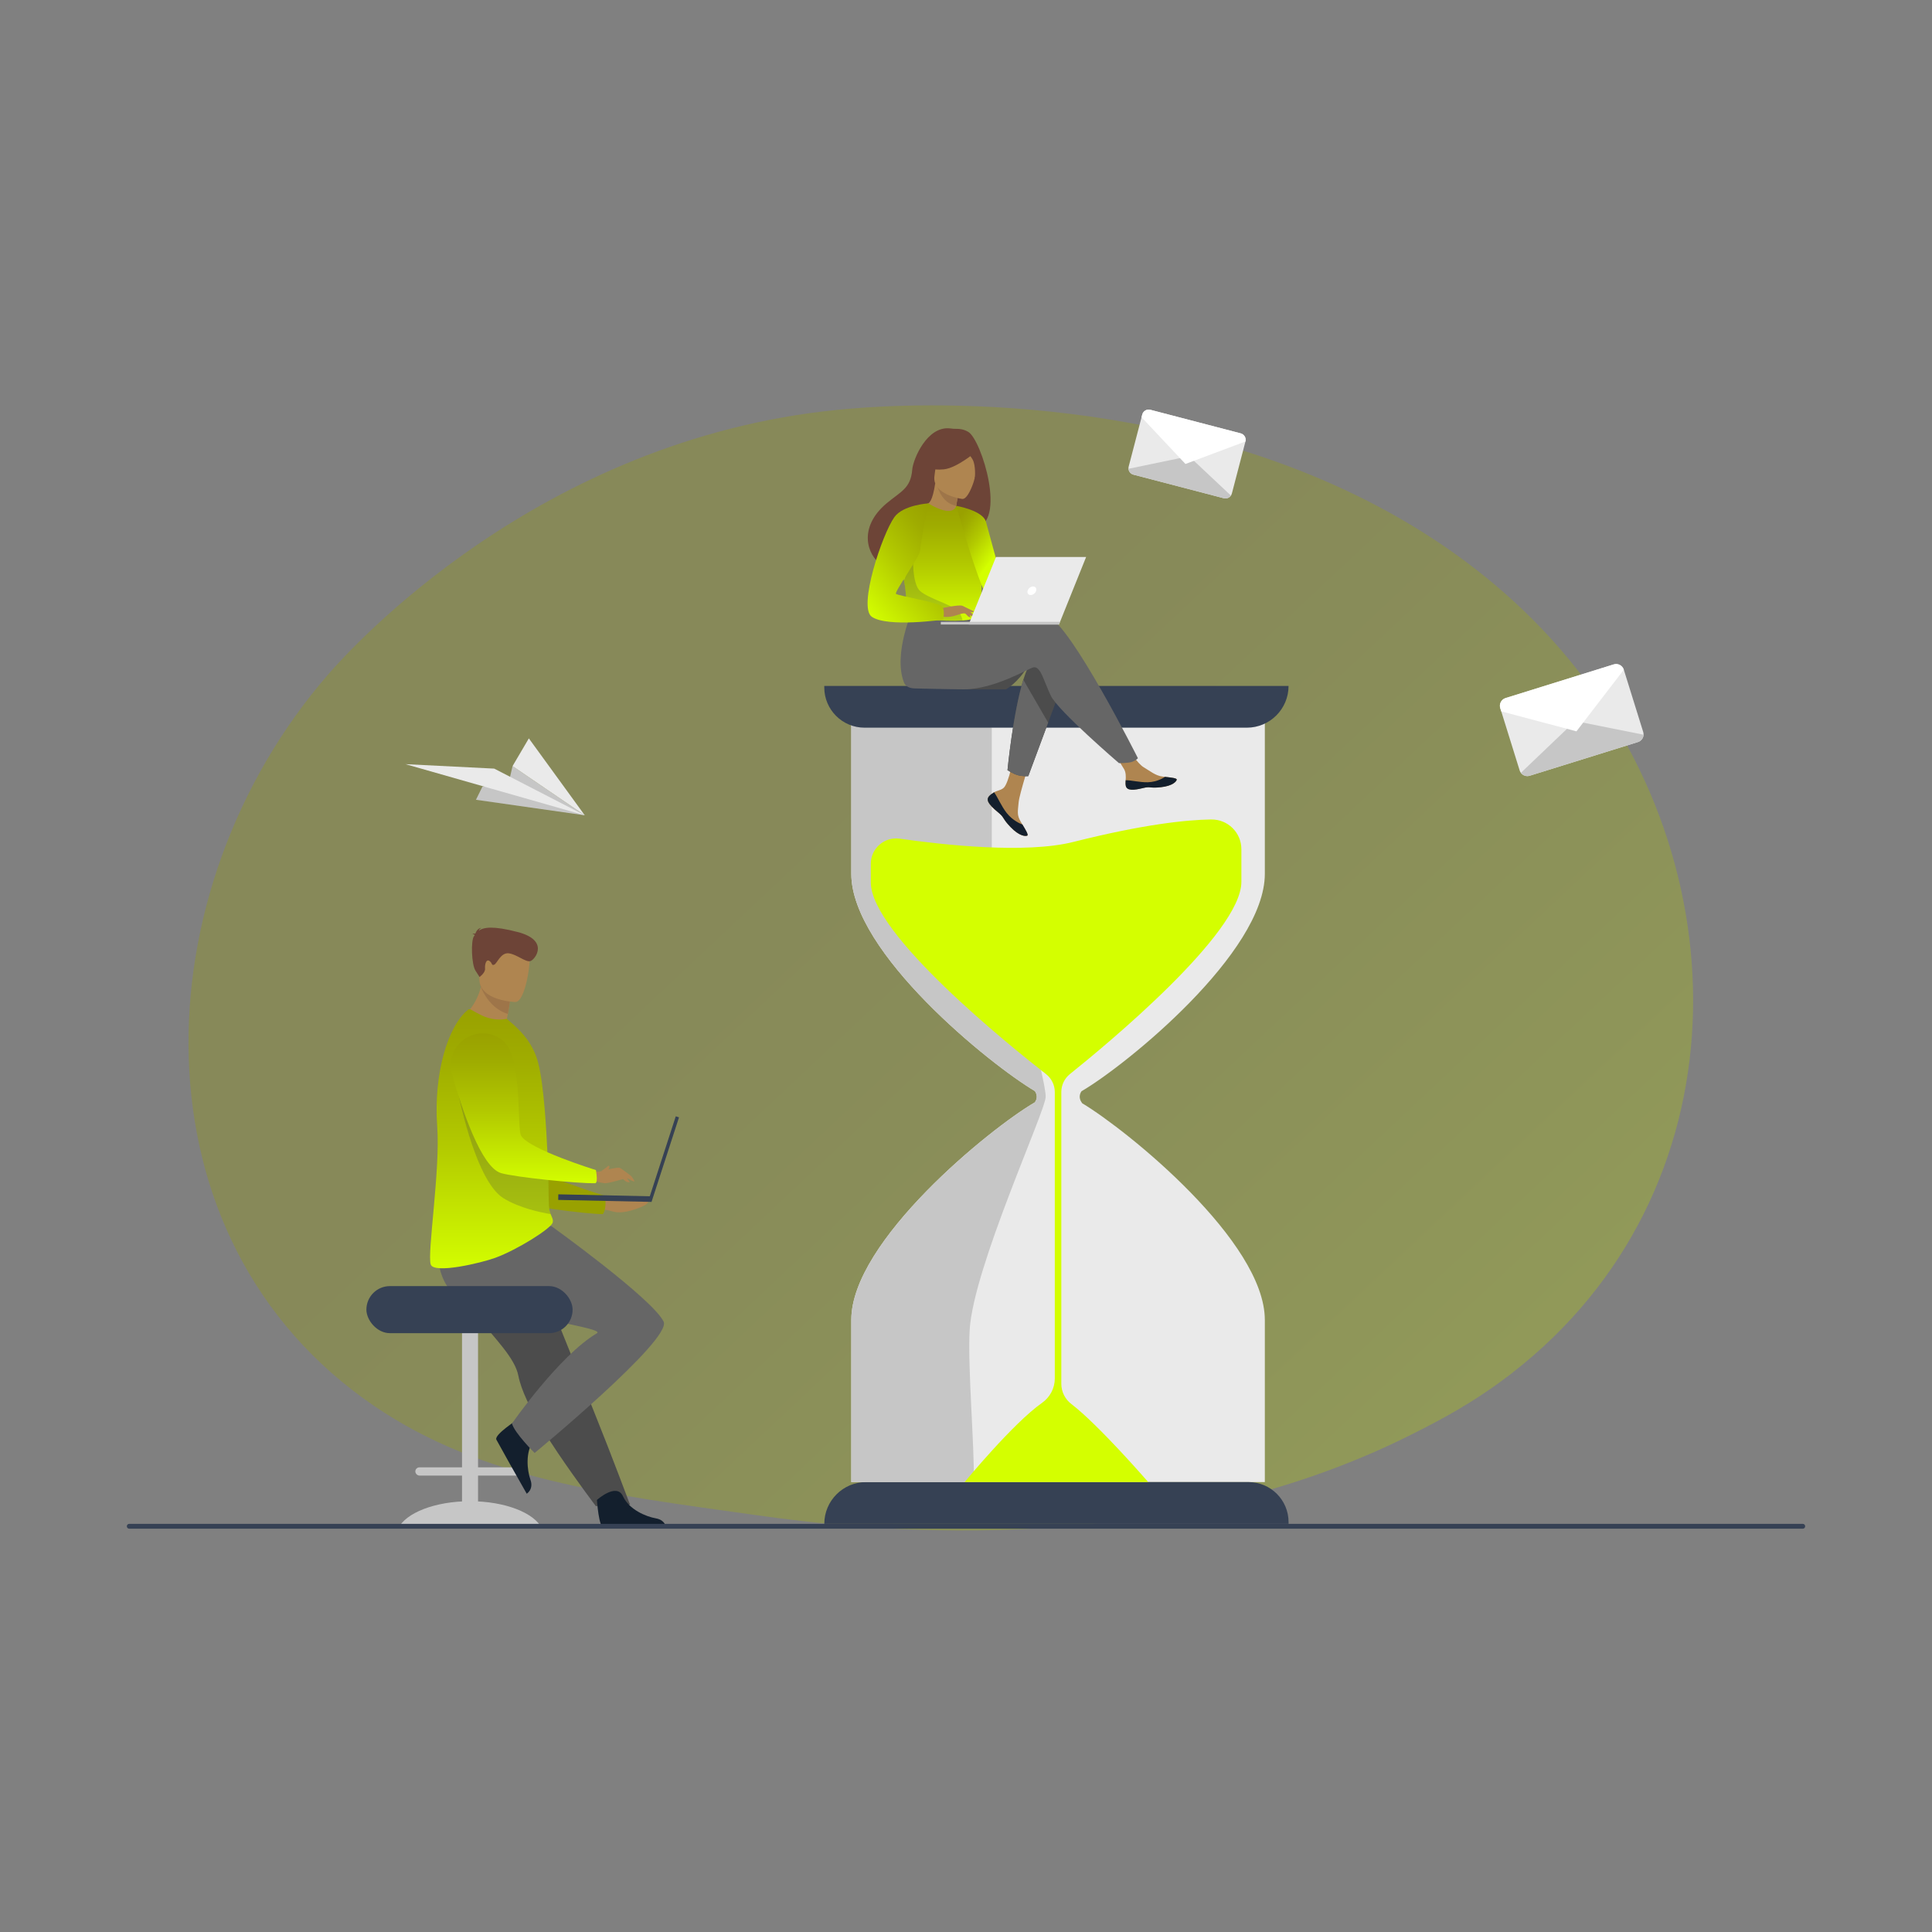 <?xml version="1.0" encoding="UTF-8"?>
<svg xmlns="http://www.w3.org/2000/svg" xmlns:xlink="http://www.w3.org/1999/xlink" viewBox="0 0 1080 1080">
  <rect x="0" y="0" width="1080" height="1080" fill="#808080" stroke="none"/>
  <defs>
    <style>
      .cls-1 {
        fill: #eaeaea;
      }

      .cls-2 {
        fill: url(#linear-gradient-5);
      }

      .cls-3 {
        fill: url(#linear-gradient-6);
      }

      .cls-4 {
        fill: url(#linear-gradient-4);
      }

      .cls-5 {
        fill: url(#linear-gradient-3);
      }

      .cls-6 {
        fill: url(#linear-gradient-2);
      }

      .cls-7 {
        fill: #2e2c51;
        mix-blend-mode: multiply;
        opacity: .2;
      }

      .cls-8 {
        fill: #6d4437;
      }

      .cls-9 {
        isolation: isolate;
      }

      .cls-10 {
        fill: #c6c6c6;
      }

      .cls-11 {
        fill: url(#linear-gradient);
        opacity: .3;
      }

      .cls-12 {
        fill: #fff;
      }

      .cls-13 {
        fill: #666;
      }

      .cls-14 {
        fill: #9e7549;
      }

      .cls-15 {
        fill: #d4ff00;
      }

      .cls-16 {
        fill: #af8550;
      }

      .cls-17 {
        fill: #131f2d;
      }

      .cls-18 {
        fill: #99a100;
      }

      .cls-19 {
        fill: #364154;
      }

      .cls-20 {
        fill: #4c4c4c;
      }
    </style>
    <linearGradient id="linear-gradient" x1="962.43" y1="1027.38" x2="442.58" y2="473.99" gradientUnits="userSpaceOnUse">
      <stop offset="0" stop-color="#d4ff00"/>
      <stop offset=".04" stop-color="#d0f900"/>
      <stop offset=".48" stop-color="#b2c900"/>
      <stop offset=".81" stop-color="#9fac00"/>
      <stop offset="1" stop-color="#99a100"/>
    </linearGradient>
    <linearGradient id="linear-gradient-2" x1="274.75" y1="708.98" x2="274.75" y2="564.14" gradientUnits="userSpaceOnUse">
      <stop offset="0" stop-color="#d4ff00"/>
      <stop offset=".04" stop-color="#d0f900"/>
      <stop offset=".48" stop-color="#b2c900"/>
      <stop offset=".81" stop-color="#9fac00"/>
      <stop offset="1" stop-color="#99a100"/>
    </linearGradient>
    <linearGradient id="linear-gradient-3" x1="292.77" y1="661.43" x2="292.77" y2="577.62" xlink:href="#linear-gradient-2"/>
    <linearGradient id="linear-gradient-4" x1="525.92" y1="347" x2="525.92" y2="281.39" xlink:href="#linear-gradient-2"/>
    <linearGradient id="linear-gradient-5" x1="553.9" y1="313.57" x2="530.96" y2="296.42" xlink:href="#linear-gradient-2"/>
    <linearGradient id="linear-gradient-6" x1="484.74" y1="341.88" x2="534.5" y2="299.86" xlink:href="#linear-gradient-2"/>
  </defs>
  <g class="cls-9">
    <g id="Layer_1" data-name="Layer 1">
      <g>
        <path class="cls-11" d="M845.28,767.51c-21.89,16.98-41.48,26.97-56.48,34.5-146.27,73.5-313.48,52.32-365.18,45.08-83.41-11.68-153.81-19.92-214.3-61.05-137.46-93.46-130.77-288.41-25.74-409.18,12.45-14.32,117.33-131.31,284.9-147.79,4.1-.4,7.16-.63,9.83-.85,25.92-2.07,186.56-12.97,317.54,69.62,18.75,11.82,48.92,33.14,76.9,65.66,102.31,118.91,102.63,303.08-27.48,404.01Z"/>
        <g>
          <g>
            <path class="cls-16" d="M332.02,668.54s7.17.82,12.73.49c6.95-.42,15.51-.59,17.1,1.26q1.59,1.85-1.5,3.48c-2.4,1.27-11.67,5.35-17.92,3.42-6.26-1.94-14.25-1.54-14.25-1.54l3.84-7.1Z"/>
            <path class="cls-18" d="M255.43,600.2s13.37,66.2,29.28,71.26c7.85,2.49,42.17,7.16,52.24,7.24,0,0,2.34-2.14,1.26-10.22,0,0-36.31-10.93-41.78-17.73-8.14-10.11,2.1-43.42-7.92-52.77-10.02-9.36-26.15-12.67-33.07,2.22Z"/>
          </g>
          <rect class="cls-10" x="258.28" y="733.02" width="8.96" height="113.89" rx="4.48" ry="4.48" transform="translate(525.51 1579.93) rotate(180)"/>
          <path class="cls-10" d="M222.6,854.4c4.21-8.71,20.59-15.21,40.16-15.21s35.95,6.5,40.16,15.21h-80.32Z"/>
          <rect class="cls-10" x="232.16" y="820.27" width="61.18" height="4.59" rx="2.29" ry="2.29" transform="translate(525.51 1645.12) rotate(-180)"/>
          <path class="cls-20" d="M257.54,722.65c2.75,4.66,5.92,9.02,9.19,13.15,10.11,12.77,21.12,23.3,23.04,33.25.38,1.98.99,4.12,1.78,6.37.8,2.28,1.79,4.68,2.93,7.15,4.29,9.32,10.71,19.77,17.12,29.26,11.08,16.41,21.49,30.11,21.49,30.11l19.1-.81c-.77-1.91-9.1-24.58-20.24-52.28-4.53-11.24-9.34-23.2-13.98-34.74-.62-1.54-1.24-3.07-1.85-4.59-1.42-3.53-2.82-7-4.18-10.39-10.47-26.01-18.8-46.72-18.8-46.72,0,0-41.83-15.85-46.17-5.58-3.58,8.47-.66,16.76,10.57,35.81Z"/>
          <path class="cls-17" d="M333.69,838.47s.98,15.76,4.03,15.99c.41.03,15.47.03,15.47.03l19.23-.11s-.13-4.63-5.75-5.61c-5.62-.98-15.03-4.93-18.43-12.36-3.58-7.81-14.54,2.06-14.54,2.06Z"/>
          <path class="cls-17" d="M289.46,793.43s-13.29,8.54-12,11.31c.17.37,7.51,13.52,7.51,13.52l9.47,16.73s3.98-2.37,2.1-7.75c-1.88-5.38-3.02-15.52,1.8-22.12,5.08-6.94-8.89-11.69-8.89-11.69Z"/>
          <path class="cls-13" d="M308.17,685.36s56.62,40.67,62.8,53.45c4.83,9.98-72.11,73.41-72.11,73.41,0,0-11.21-11.1-12.67-16.47,0,0,26.5-38.09,47.5-50.45,6.25-3.68-74.96-12.67-83.75-26.34-8.79-13.68-3.95-31.79-3.95-31.79l62.18-1.8Z"/>
          <rect class="cls-19" x="204.81" y="718.95" width="115.27" height="26.31" rx="13.15" ry="13.15" transform="translate(524.9 1464.2) rotate(180)"/>
          <path class="cls-16" d="M283.16,570.28c5.16,3.19,8,7.25,8,7.25-12.58,3.25-33.43-8.4-33.43-8.4,0,0,8.1-5.44,11.1-17.39.15-.6.29-1.22.41-1.85.39-2.01.64-4.19.68-6.54l5.78,5.18,9.61,8.61s-.22,3.57-1.42,9.72c-.21,1.07-.45,2.22-.72,3.45Z"/>
          <path class="cls-6" d="M309.02,683.15c-.03.13-.07.26-.11.39-1.21,3.4-19.52,14.94-31.88,19.53-7.72,2.86-34.5,9.26-36.26,3.75-2.04-6.38,5.44-52.92,3.63-77.15-2.12-29.62,6.08-56.58,17.48-65.39.86-.63,2.57,1.05,7.51,3.39,4.56,2.16,9.6,2.78,13.87,1.85l3.82,3.28c5.29,4.75,11.1,11.24,13.73,21.19,1.61,6.1,2.83,15.76,3.73,26.61.34,4.21.65,8.6.91,13.03.41,7.06.76,14.18.93,20.94,0,.13.01.26.01.39v.24c.08.68.09,1.43.09,2.11.02.68.04,1.37.06,2.04.12,5.3.12,10.21.3,14.46.09,2.13.52,3.66.98,4.88.47,1.24.96,2.15,1.17,3.02.11.47.13.93.02,1.43Z"/>
          <path class="cls-14" d="M285.3,557.12s-.22,3.57-1.42,9.72c-9.38-3.03-13.64-11.51-15.06-15.1-.4-1.02-.58-1.64-.58-1.64,0,0,.36-.08.99-.21,1.32-.28,3.8-.81,6.46-1.37l9.61,8.61Z"/>
          <path class="cls-16" d="M288.17,560.14s-20.74-.53-20.21-13.44c.53-12.91-1.79-21.67,11.47-21.88,13.26-.21,15.63,4.82,16.5,9.17.87,4.35-2.35,25.95-7.76,26.14Z"/>
          <g>
            <rect class="cls-19" x="370.02" y="623.1" width="1.9" height="49.68" transform="translate(523.58 1378.8) rotate(-162)"/>
            <rect class="cls-19" x="312.11" y="668.18" width="52.13" height="3.12" transform="translate(661.97 1346.54) rotate(-178.78)"/>
          </g>
          <path class="cls-8" d="M265.38,522.71c-.13-.22-.48-.44-1.31-.63,0,0,.75-.3,1.65-.16.38-1.14,1.37-3.09,3.47-3.24,0,0-1.18.38-1.54,1.6,2.75-1.98,8.05-2.83,21.68.71,17.96,4.67,9.89,15.26,7.28,16.23-2.6.97-7.86-3.89-12.32-4.32-4.45-.43-6.42,5.77-8.06,6.38-1.64.61-.79-.83-2.64-2.1-1.85-1.27-2.64,2.04-2.44,4.31.2,2.28-3.08,4.65-3.08,4.65l-2.26-3.51c-2.26-3.51-2.64-16.75-.88-19.25.16-.22.31-.44.47-.67Z"/>
          <path class="cls-7" d="M307.84,678.7c-5.03-.82-17.47-3.31-26.5-8.96-16.3-10.2-25.9-61.97-25.9-61.97l25.53,32.69,25.56,18.71.03.19c.12,5.3.12,10.21.3,14.46.09,2.13.52,3.66.98,4.88Z"/>
          <g>
            <path class="cls-16" d="M332.1,654.7s1.81.6,3.92,0c2.11-.6,9.35-2.41,10.56-1.81,1.21.6,4.98,3.62,5.88,4.22.91.6,2.26,3.17,2.26,3.17-.83.61-3.09-1.46-4.22-1.61-1.13-.15-10.19,3.05-12.68,2.74-2.49-.3-6.26-1.43-6.26-1.43l.53-5.28Z"/>
            <path class="cls-16" d="M347.12,657.5c0,.14,2.47,3.99,4.95,3.3l-2.12-2.9-2.83-.4Z"/>
            <path class="cls-16" d="M336.02,654.7s3.11-2.07,4.21-3.13c0,0,.5.33.45.79-.09.77-1.06,2.05-1.06,2.05l-3.6.28Z"/>
          </g>
          <path class="cls-5" d="M281.37,581.97c-13.42-11.48-33.55,1.51-28.73,18.5,5.6,19.69,16.41,52.18,27.53,55.33,7.92,2.25,42.37,5.85,52.44,5.61,0,0,1.87.71.53-7.33,0,0-37.77-11.67-41.91-19.34-2.22-4.11.75-43.46-9.56-52.5-.1-.09-.21-.18-.31-.27Z"/>
        </g>
        <g>
          <path class="cls-1" d="M604.55,610.03c-.39.55-2.05,3.2.08,6.19.14.19.23.34.28.47,25.54,15.34,102.14,77.41,102.14,121.16v90.63h-231.17v-90.67c0-44.03,77.64-107.09,102.62-121.6h0c.8-1.12,1.06-2.19,1.06-3.13,0-1.87-1.06-3.17-1.06-3.17-25.04-14.84-102.62-77.43-102.62-121.46v-90.63h231.17v90.67c0,43.96-77.39,106.89-102.5,121.53Z"/>
          <path class="cls-19" d="M484.13,828.49h213.8c12.36,0,22.39,10.03,22.39,22.39v.96h-259.53c0-12.89,10.46-23.35,23.35-23.35Z"/>
          <path class="cls-10" d="M542.05,743.43c-1.18,20.29,2.67,64.05,2.33,85.06h-68.5v-90.67c0-44.03,77.64-107.09,102.62-121.6h0c.8-1.12,1.06-2.19,1.06-3.13,0-1.87-1.06-3.17-1.06-3.17-25.04-14.84-102.62-77.43-102.62-121.46v-90.63h45.82l32.71,8.95v71.68s-3.24,20.65,4.87,40.92c8.11,20.28,25.52,85.33,25.26,93.78-.27,8.45-40.46,95.5-42.49,130.27Z"/>
          <path class="cls-15" d="M677.1,458.08c-14.01.21-38.11,2.74-77.09,12.57-26.69,6.73-72.7,1.66-97.04-1.82-8.54-1.22-16.18,5.4-16.18,14.02v10.45c0,28.78,77.45,91.13,97.93,107.12,3.1,2.42,4.92,6.14,4.92,10.07v160.06c0,5.46-2.7,10.55-7.17,13.69-16.11,11.27-43.25,44.26-43.25,44.26h102.64s-27.53-31.83-42.97-43.65c-3.53-2.7-5.61-6.87-5.61-11.31v-163.09c0-3.91,1.78-7.61,4.83-10.06,20.08-16.08,95.83-78.66,95.83-107.42v-18.27c0-9.27-7.59-16.74-16.86-16.6Z"/>
          <path class="cls-19" d="M460.78,383.43h259.53c0,12.89-10.46,23.35-23.35,23.35h-213.68c-12.42,0-22.51-10.09-22.51-22.51v-.84h0Z"/>
        </g>
        <g>
          <polygon class="cls-10" points="266.06 447.08 326.88 455.75 286.52 428.25 284.47 437.07 269.68 439.74 266.06 447.08"/>
          <polygon class="cls-1" points="326.88 455.75 276.27 429.66 226.67 427.17 326.88 455.75"/>
          <polygon class="cls-1" points="286.52 428.25 326.88 455.75 295.63 412.76 286.52 428.25"/>
        </g>
        <g>
          <path class="cls-20" d="M574.55,372.3c-5.41,9.42-12.22,13.06-12.22,13.06h-28.32s44.68-20.25,40.55-13.06Z"/>
          <g>
            <path class="cls-16" d="M552.8,445.19c-.74.85-.83,1.79-.47,2.8,0,0,0,.01,0,.01.68,1.87,2.91,3.95,5.5,6.03.33.27.63.51.88.74.07.06.13.12.2.18.05.05.1.09.15.14,2.42,2.23,1.51,2.74,5.85,7.26,4.95,5.15,8.36,5.25,9.33,4.78.82-.4-.85-3.13-2.69-6.2-.09-.15-.18-.3-.27-.45-.25-.41-.49-.82-.73-1.23-2.17-3.7-1.61-5.43-1.1-10.93.42-4.47,6.96-24.98,6.96-24.98l-9.49-1.63s-2.86,16.33-6.01,18.84c-1.68,1.34-3.57,1.36-5.19,2.35-.11.07-.23.14-.34.21-.92.61-1.86,1.24-2.6,2.09Z"/>
            <path class="cls-17" d="M552.8,445.19c-.74.85-.83,1.79-.47,2.8,0,0,0,.01,0,.01.83,1.87,3,3.94,5.51,6.01.33.27.62.52.87.75.07.06.13.12.2.18.05.05.1.09.15.14,2.42,2.23,1.51,2.74,5.85,7.26,4.95,5.15,8.36,5.25,9.33,4.78.82-.4-.85-3.13-2.69-6.2-.96-.35-5.44-2.17-8.83-6.5-2.98-3.81-4.97-8.69-7-11.53-.11.07-.23.14-.34.21-.92.61-1.86,1.24-2.6,2.09Z"/>
            <path class="cls-16" d="M629.32,439.27c.59,2.93,4.76,2.44,9.43,1.3,4.67-1.14,3.56.22,10.2-.52,6.64-.73,8.65-3.21,8.85-4.2.18-.88-3.1-1.19-6.62-1.59-.44-.05-.89-.1-1.33-.16-3.97-.5-6.88-3.06-10.49-5.17-3.42-1.99-8.52-10.12-8.52-10.12l-9.11.72s4.78,7.26,6.63,10.41c1.09,1.86,1.03,4.31.89,6.21-.07,1.03-.14,2.08.07,3.12Z"/>
            <path class="cls-17" d="M638.75,440.57c4.67-1.14,3.56.22,10.2-.52,6.64-.73,8.65-3.21,8.85-4.2.18-.88-3.1-1.19-6.62-1.59l-.03.07s-3.98,2.82-9.51,2.96c-4.5.11-9.28-1.18-12.39-1.13-.07,1.03-.14,2.08.07,3.12.59,2.93,4.76,2.44,9.43,1.3Z"/>
            <path class="cls-20" d="M594.43,381.04l-8.51,22.91-11.11,29.91s-3.02.29-5.9-.54c-2.66-.77-5.71-2.78-5.71-2.78,0,0,3.09-32.11,8.84-50.55,1.48-4.73,3.13-8.56,4.95-10.71,8.92-10.55,17.44,11.77,17.44,11.77Z"/>
            <path class="cls-13" d="M585.77,344.66c-5.58-1.8-21.48.51-37.46,3.64l-3.35-5.52-34.51-2.7s-11.39,25.25-5.15,41.35c.92,2.37,3.18,3.36,6.29,3.41,0,0,0,0,0,0,0,0,20.59.5,27.26.5,17.16,0,36.32-11.8,38.8-12.29,4.06-.81,5.68,7.3,9.74,15.82,4.06,8.52,38.13,37.73,38.13,37.73,0,0,5.24.05,7.4-.76,2.33-.87,3.18-2.01,3.18-2.01,0,0-37.76-75.13-50.34-79.18Z"/>
            <path class="cls-8" d="M541.3,241.44c-2.59-1.54-5.11-1.76-6.64-1.71-1.1.04-2.2-.07-3.3-.22-13.08-1.76-20.95,17.25-21.41,23-.85,10.61-6.47,12.23-14.37,18.88-15.85,13.33-11.2,28.81-2.53,34.57,5.2,3.45,14.36,0,14.36,0,.13.09,25.06-13.94,37.35-20.7,18.42-2.62,3.94-49.41-3.46-53.82Z"/>
            <path class="cls-16" d="M534.46,289.5c.05.03-6.05,2.12-10.13.31-3.84-1.7-6.74-8.01-6.69-8.01,1.75-.08,3.66-1.61,5.14-11.62l.74.27,12.5,4.5s-.91,4.01-1.49,7.83c-.49,3.21-.76,6.28-.08,6.73Z"/>
            <path class="cls-14" d="M536.03,274.94s-.91,4.01-1.49,7.83c-7.18-1.29-10-8.44-11.01-12.33l12.5,4.5Z"/>
            <path class="cls-16" d="M537.89,278.92s-17.1-2.3-15.51-12.92c1.59-10.63.46-18.08,11.45-17.07,10.99,1.02,12.49,5.39,12.83,9.07.33,3.68-4.27,21.25-8.76,20.92Z"/>
            <path class="cls-8" d="M546.03,252.17s-10.95,9.43-18.39,10.19c-7.45.76-10.27-1.63-10.27-1.63,0,0,4.39-3.64,7.03-9.52.78-1.73,2.42-2.92,4.32-3.09,5.32-.46,15.4-.67,17.31,4.05Z"/>
            <path class="cls-8" d="M539.19,251.33s3.66,3.54,4.82,6.17c1.11,2.53,1.45,8.6.56,11,0,0,5.71-11.09,2.48-16.49-3.43-5.72-7.85-.69-7.85-.69Z"/>
            <path class="cls-4" d="M548.86,314.69c-.52,34.62-.14,27.38-3.93,30.67-.91.79-3.48,1.26-6.85,1.49-10.61.7-29.27-1.04-29.98-3.01-2.45-6.79-.72-8.9-2.76-19.29-.21-1.11-.48-2.3-.79-3.6-1.7-7.14-3.36-9.57,2.68-21.03,5.48-10.39,11.17-18.82,11.68-18.51,14.46,8.58,15.62,1.37,15.62,1.37,0,0,14.58,15.03,14.32,31.92Z"/>
            <path class="cls-13" d="M585.92,403.95l-11.11,29.91s-3.02.29-5.9-.54c-2.66-.77-5.71-2.78-5.71-2.78,0,0,3.09-32.11,8.84-50.55l13.88,23.96Z"/>
            <path class="cls-2" d="M534.54,282.77s14.88,2.52,16.62,8.93c1.75,6.4,12.03,44.06,12.03,44.06,0,0-7.56,1.36-11.06-2.13-3.49-3.49-12.16-32.41-12.16-32.41l-5.44-18.44Z"/>
            <path class="cls-7" d="M538.08,346.84c-10.61.7-29.27-1.04-29.98-3.01-2.45-6.79-.72-8.9-2.76-19.29l5.12-14.42s-.85,16.05,3.89,20.28c4.73,4.22,19.38,8.15,21.69,11.68,1.11,1.69,1.84,3.39,2.05,4.75Z"/>
            <path class="cls-16" d="M525.92,340.09s10.47-2.33,12.16-1.4,5.82,4.31,6.34,5.49c.52,1.18-3.76-.89-5.15-1.27-.9-.24-3.27.58-4.45.97-4.94,1.65-7.97.8-7.97.8l-.93-4.6Z"/>
            <path class="cls-3" d="M518.91,281.39s-14.06.87-18.93,7.66c-6.85,9.56-20.44,50.29-12.65,55.72,8.77,6.12,39.93,1.6,39.93,1.6,0,0,1.04-4.85-.41-7.19-1.44-2.34-24.88-6.13-25.97-7.21-1.08-1.08,13.52-21.1,13.52-24.34s4.5-26.23,4.5-26.23Z"/>
            <path class="cls-16" d="M538.59,341.6s2.19,2.83,2.91,3.17c.72.34,1.18.25,1.18.25l-1.48-2.66-2.62-.76Z"/>
            <path class="cls-16" d="M538.08,338.69l6.38,3.1s-.27.44-1.06.41c-.79-.04-2.77-.76-2.77-.76l-2.56-2.75Z"/>
          </g>
          <g>
            <g>
              <polygon class="cls-1" points="541.5 349.11 591.97 349.11 607.15 311.36 556.76 311.36 541.5 349.11"/>
              <polygon class="cls-10" points="592.56 347.63 525.92 347.63 525.92 349.11 591.97 349.11 592.56 347.63"/>
            </g>
            <path class="cls-12" d="M579.23,330.23c.38-1.33-.39-2.4-1.71-2.4s-2.71,1.08-3.09,2.4c-.38,1.33.39,2.4,1.71,2.4s2.71-1.08,3.09-2.4Z"/>
          </g>
        </g>
        <g>
          <path class="cls-1" d="M907.72,374.36l10.84,34.81c.16.51.22,1.04.2,1.54-.08,1.85-1.3,3.53-3.17,4.11l-60.46,18.82c-1.87.58-3.84-.12-4.95-1.61-.3-.4-.54-.86-.69-1.36l-10.83-34.8c-.74-2.38.59-4.91,2.96-5.65l60.46-18.82c2.37-.74,4.89.58,5.64,2.95Z"/>
          <g>
            <path class="cls-10" d="M918.75,410.71c-.08,1.85-1.3,3.53-3.17,4.11l-60.46,18.82c-1.87.58-3.84-.12-4.95-1.61l30.35-28.96,38.23,7.64Z"/>
            <path class="cls-12" d="M907.72,374.36l-26.47,34.46-42.05-11.17-.55-1.78c-.74-2.38.59-4.91,2.96-5.65l60.46-18.82c2.37-.74,4.89.58,5.64,2.95Z"/>
          </g>
        </g>
        <g>
          <path class="cls-1" d="M696.22,246.78l-7.59,29.08c-.11.43-.3.82-.53,1.16-.86,1.26-2.45,1.9-4,1.49l-50.51-13.18c-1.56-.41-2.63-1.76-2.76-3.28-.04-.41,0-.83.11-1.25l7.59-29.07c.52-1.99,2.55-3.18,4.53-2.66l50.51,13.18c1.98.52,3.17,2.54,2.66,4.53Z"/>
          <g>
            <path class="cls-10" d="M688.1,277.03c-.86,1.26-2.45,1.9-4,1.49l-50.51-13.18c-1.56-.41-2.63-1.76-2.76-3.28l33.85-7.03,23.42,22Z"/>
            <path class="cls-12" d="M696.22,246.78l-33.54,12.58-24.55-26.14.39-1.49c.52-1.99,2.55-3.18,4.53-2.66l50.51,13.18c1.98.52,3.17,2.54,2.66,4.53Z"/>
          </g>
        </g>
        <path class="cls-19" d="M72.25,851.84h935.5c.75,0,1.36.61,1.36,1.36h0c0,.75-.61,1.36-1.36,1.36H72.25c-.75,0-1.36-.61-1.36-1.36h0c0-.75.61-1.36,1.36-1.36Z"/>
      </g>
    </g>
  </g>
</svg>
